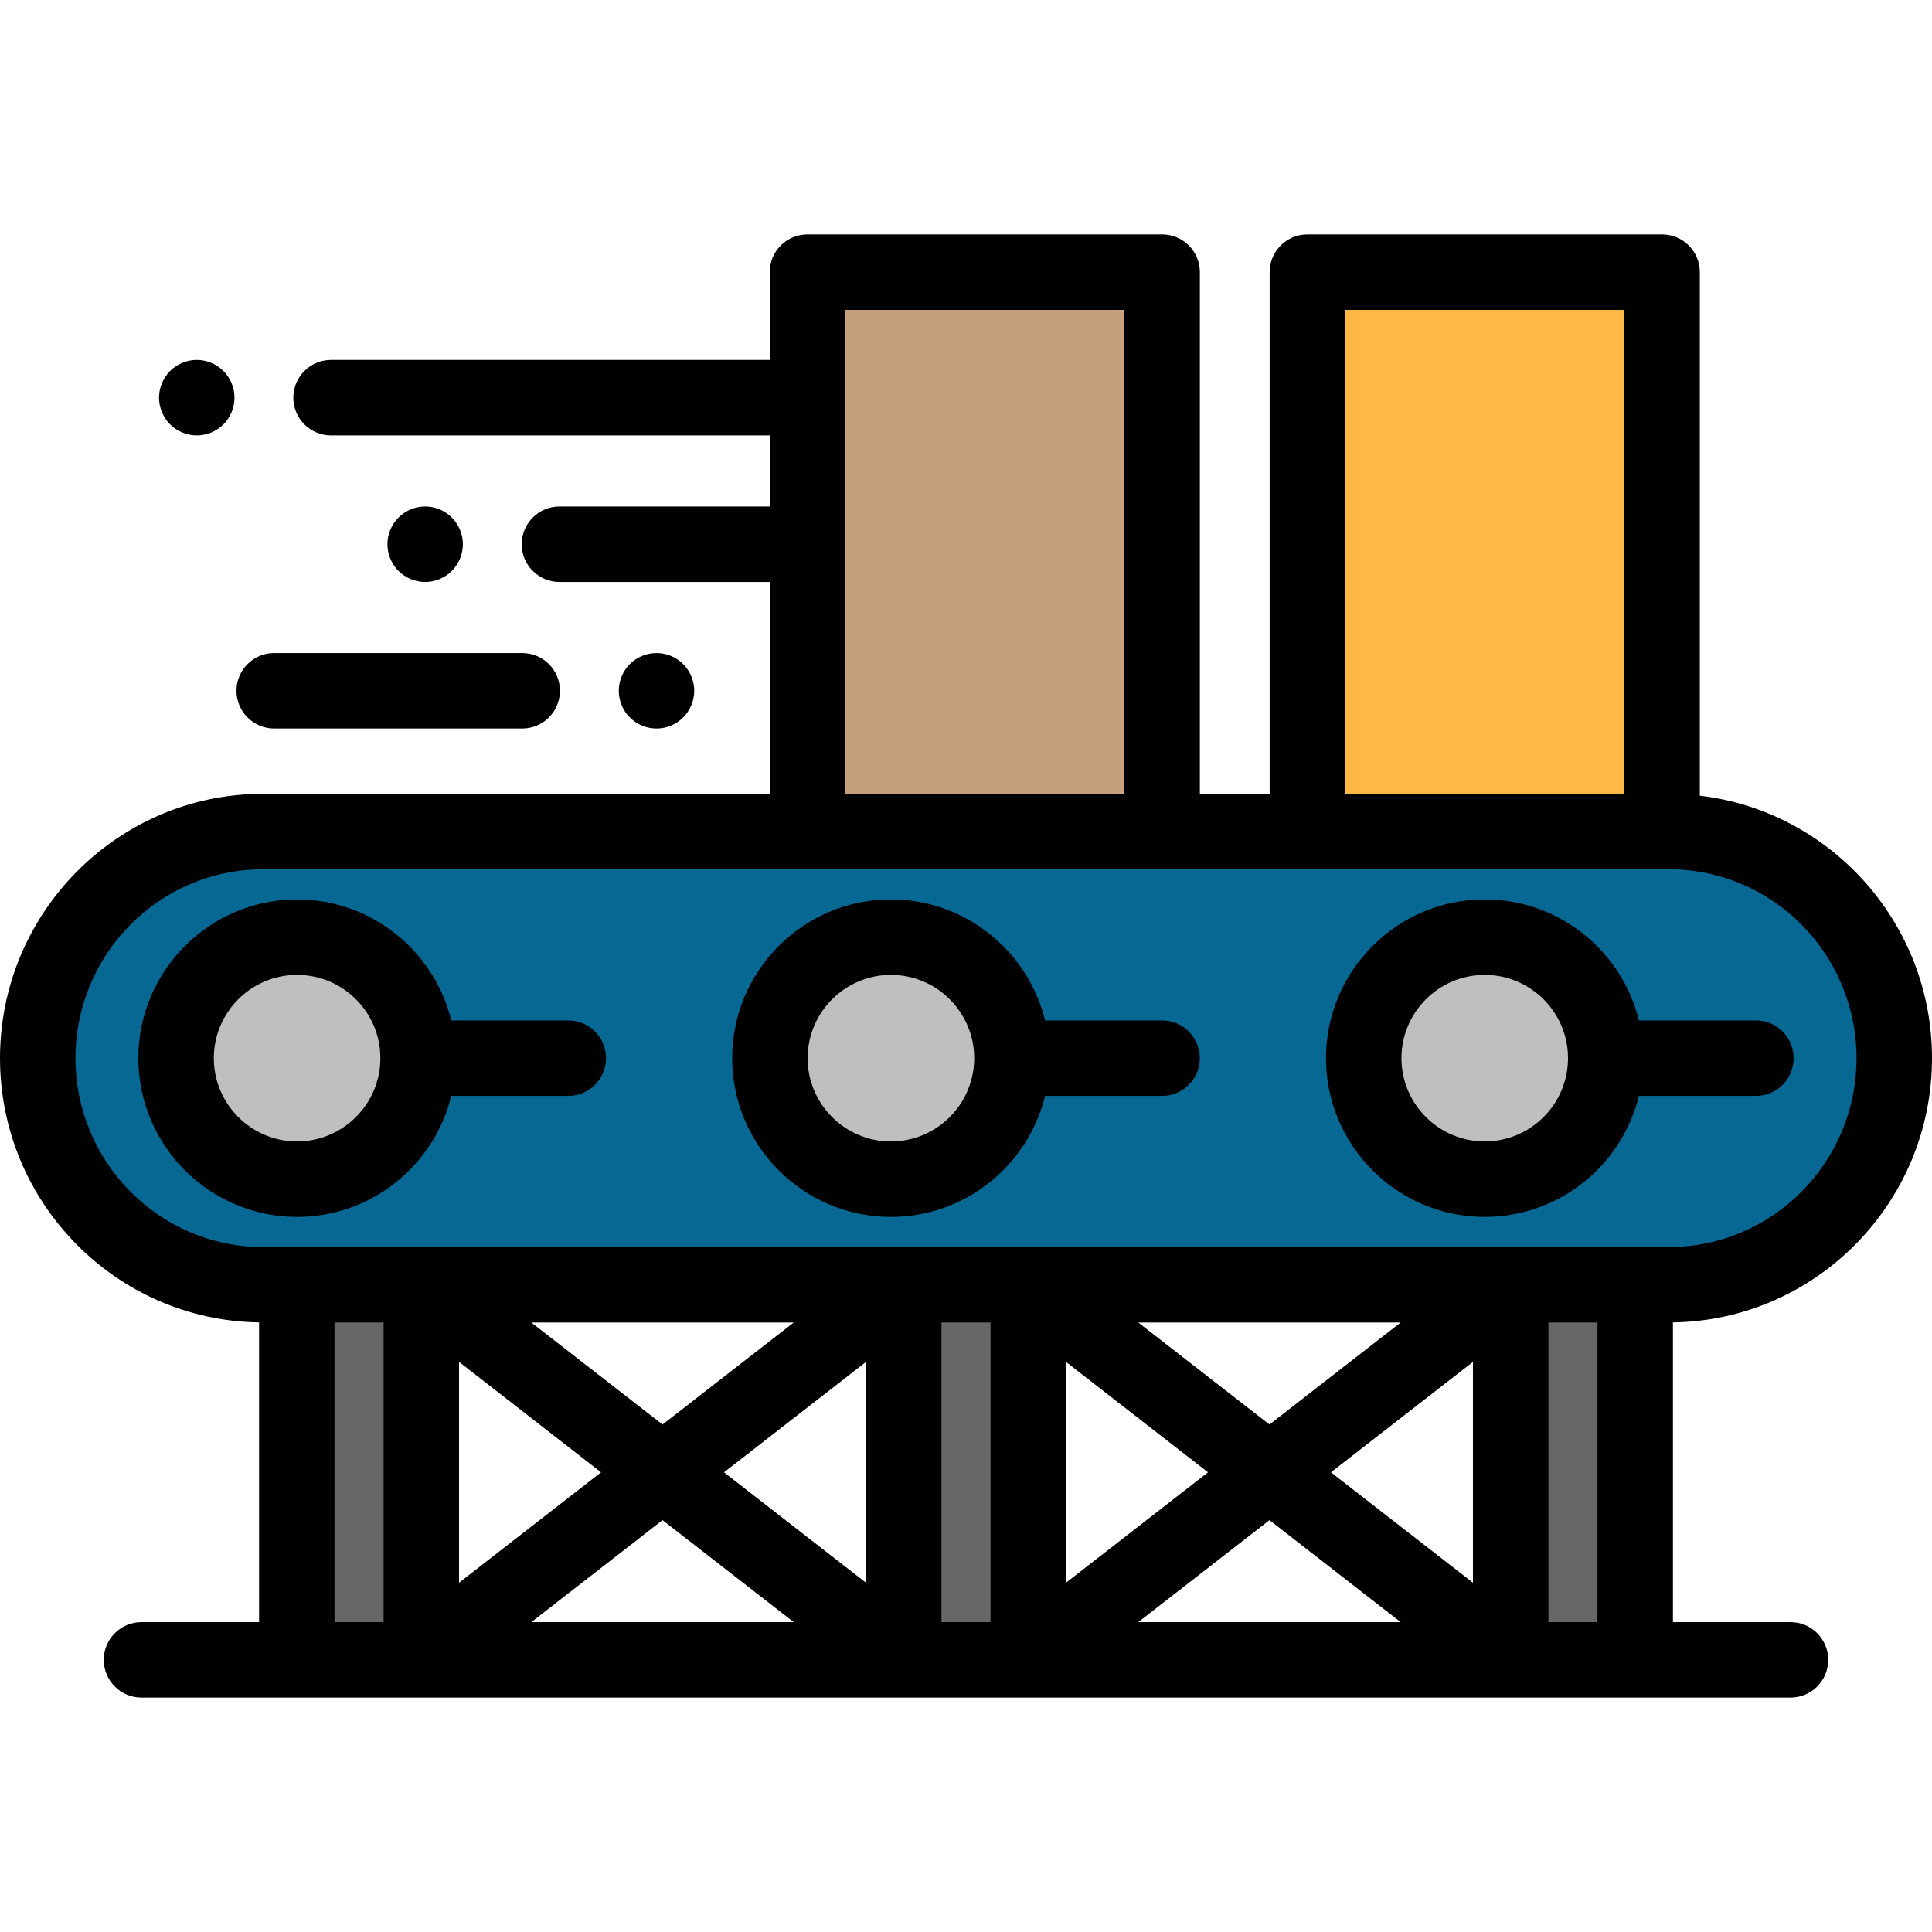 <?xml version="1.0" encoding="iso-8859-1"?>
<!-- Generator: Adobe Illustrator 19.0.0, SVG Export Plug-In . SVG Version: 6.00 Build 0)  -->
<svg xmlns="http://www.w3.org/2000/svg" xmlns:xlink="http://www.w3.org/1999/xlink" version="1.1" id="Capa_1" x="0px" y="0px" viewBox="0 0 512 512" style="enable-background:new 0 0 512 512;" xml:space="preserve">
<path d="M52.14,115.39c-0.65,0-1.31-0.07-1.95-0.2s-1.27-0.32-1.87-0.57s-1.19-0.56-1.73-0.92c-0.55-0.36-1.06-0.78-1.52-1.24  s-0.88-0.97-1.24-1.52c-0.36-0.54-0.67-1.12-0.92-1.73c-0.25-0.6-0.44-1.23-0.57-1.87s-0.2-1.3-0.2-1.95c0-0.65,0.07-1.309,0.2-1.96  c0.13-0.63,0.32-1.26,0.57-1.87c0.25-0.6,0.56-1.18,0.92-1.72c0.36-0.55,0.78-1.06,1.24-1.52c0.46-0.46,0.97-0.88,1.52-1.25  c0.54-0.36,1.13-0.67,1.73-0.92s1.23-0.44,1.87-0.57c1.29-0.26,2.62-0.26,3.91,0c0.64,0.13,1.26,0.32,1.87,0.57  c0.6,0.25,1.18,0.56,1.72,0.92c0.55,0.37,1.06,0.79,1.52,1.25c0.47,0.46,0.88,0.97,1.25,1.52c0.36,0.54,0.67,1.12,0.92,1.72  c0.25,0.61,0.44,1.24,0.57,1.87c0.13,0.65,0.19,1.31,0.19,1.96s-0.06,1.31-0.19,1.95c-0.13,0.64-0.32,1.27-0.57,1.87  c-0.25,0.61-0.56,1.19-0.92,1.73c-0.37,0.55-0.78,1.06-1.25,1.52c-0.46,0.46-0.97,0.88-1.52,1.24c-0.54,0.36-1.12,0.67-1.72,0.92  c-0.61,0.25-1.23,0.44-1.87,0.57C53.45,115.321,52.8,115.39,52.14,115.39z"/>
<path d="M112.67,154.23c-0.65,0-1.31-0.07-1.95-0.2c-0.64-0.13-1.27-0.32-1.88-0.57c-0.6-0.25-1.18-0.56-1.72-0.92  c-0.55-0.36-1.059-0.78-1.52-1.24c-0.46-0.46-0.88-0.98-1.25-1.52c-0.36-0.54-0.66-1.13-0.91-1.73c-0.25-0.6-0.45-1.23-0.57-1.87  c-0.13-0.64-0.2-1.3-0.2-1.95s0.07-1.31,0.2-1.96c0.12-0.64,0.32-1.26,0.57-1.87c0.25-0.6,0.55-1.18,0.91-1.72  c0.37-0.55,0.79-1.06,1.25-1.52c0.461-0.47,0.97-0.88,1.52-1.25c0.54-0.36,1.12-0.67,1.72-0.92c0.61-0.25,1.24-0.44,1.88-0.57  c1.28-0.26,2.61-0.26,3.9,0c0.64,0.13,1.27,0.32,1.87,0.57c0.61,0.25,1.19,0.56,1.73,0.92c0.55,0.37,1.06,0.78,1.52,1.25  c0.46,0.46,0.88,0.97,1.24,1.52c0.36,0.54,0.67,1.12,0.92,1.72c0.25,0.61,0.44,1.23,0.57,1.87c0.13,0.65,0.2,1.31,0.2,1.96  s-0.07,1.31-0.2,1.95s-0.32,1.27-0.57,1.87c-0.25,0.6-0.56,1.19-0.92,1.73s-0.78,1.06-1.24,1.52s-0.97,0.88-1.52,1.24  c-0.54,0.36-1.12,0.67-1.73,0.92c-0.6,0.25-1.23,0.44-1.87,0.57C113.98,154.16,113.32,154.23,112.67,154.23z"/>
<path d="M138.39,193.064H72.669c-5.523,0-10-4.477-10-10s4.477-10,10-10h65.721c5.523,0,10,4.477,10,10  C148.39,188.588,143.913,193.064,138.39,193.064z"/>
<path d="M173.98,193.061c-0.65,0-1.31-0.06-1.95-0.19s-1.27-0.32-1.88-0.57c-0.6-0.25-1.18-0.56-1.72-0.92  c-0.55-0.37-1.06-0.78-1.52-1.25c-0.46-0.46-0.88-0.97-1.25-1.51c-0.36-0.55-0.66-1.13-0.91-1.73c-0.25-0.6-0.45-1.23-0.57-1.87  c-0.13-0.65-0.2-1.3-0.2-1.96c0-0.65,0.07-1.3,0.2-1.95c0.12-0.64,0.32-1.27,0.57-1.87s0.55-1.18,0.91-1.73  c0.37-0.54,0.79-1.06,1.25-1.52s0.97-0.88,1.52-1.24c0.54-0.36,1.12-0.67,1.72-0.92c0.61-0.25,1.24-0.44,1.88-0.57  c1.29-0.26,2.61-0.26,3.9,0c0.64,0.13,1.27,0.32,1.87,0.57c0.61,0.25,1.19,0.56,1.73,0.92c0.55,0.36,1.06,0.78,1.52,1.24  s0.88,0.98,1.24,1.52c0.36,0.55,0.67,1.13,0.92,1.73s0.44,1.23,0.57,1.87c0.13,0.65,0.2,1.3,0.2,1.95c0,0.66-0.07,1.309-0.2,1.96  c-0.13,0.64-0.32,1.27-0.57,1.87c-0.25,0.6-0.56,1.18-0.92,1.73c-0.36,0.54-0.78,1.05-1.24,1.51c-0.46,0.47-0.97,0.88-1.52,1.25  c-0.54,0.36-1.12,0.67-1.73,0.92c-0.6,0.25-1.23,0.44-1.87,0.57S174.63,193.061,173.98,193.061z"/>
<path style="fill:#076893;" d="M442.318,340.477H69.682C36.516,340.477,10,313.591,10,280.425l0,0  c0-33.166,26.516-60.052,59.682-60.052h372.636c33.166,0,59.682,26.886,59.682,60.052l0,0  C502,313.591,475.484,340.477,442.318,340.477z"/>
<g>
	<circle style="fill:#BFBFBF;" cx="78.73" cy="280.43" r="32.07"/>
	<circle style="fill:#BFBFBF;" cx="236.1" cy="280.43" r="32.07"/>
	<circle style="fill:#BFBFBF;" cx="393.47" cy="280.43" r="32.07"/>
</g>
<g>
	<rect x="78.65" y="340.481" style="fill:#676767;" width="33" height="99.4"/>
	<rect x="239.5" y="340.481" style="fill:#676767;" width="33" height="99.4"/>
	<rect x="400.35" y="340.481" style="fill:#676767;" width="33" height="99.4"/>
</g>
<rect x="346.47" y="72.121" style="fill:#FDB845;" width="94" height="148.25"/>
<rect x="213.98" y="72.121" style="fill:#C69F7F;" width="94" height="148.25"/>
<path d="M512,280.425c0-35.853-26.936-65.483-61.529-69.557V72.122c0-5.523-4.477-10-10-10h-94c-5.523,0-10,4.477-10,10v138.251  H317.98V72.122c0-5.523-4.477-10-10-10h-94c-5.523,0-10,4.477-10,10v23.267H87.733c-5.523,0-10,4.477-10,10s4.477,10,10,10H203.98  v18.838h-55.721c-5.523,0-10,4.477-10,10s4.477,10,10,10h55.721v56.146H69.682C31.259,210.372,0,241.799,0,280.425  c0,38.28,30.705,69.469,68.654,70.026v79.427H37.5c-5.523,0-10,4.477-10,10s4.477,10,10,10h41.154h32.998c0.003,0,0.006,0,0.009,0  c0.004,0,0.008,0,0.012,0h127.808c0.004,0,0.008,0,0.012,0c0.003,0,0.006,0,0.009,0h32.996c0.003,0,0.006,0,0.009,0  c0.004,0,0.008,0,0.012,0h127.808c0.004,0,0.008,0,0.012,0c0.003,0,0.006,0,0.009,0h32.998H474.5c5.523,0,10-4.477,10-10  s-4.477-10-10-10h-31.154v-79.427C481.295,349.895,512,318.706,512,280.425z M356.471,82.122h74v128.251h-74V82.122z   M223.979,82.122h74v128.251h-74V82.122z M20,280.425c0-27.599,22.287-50.052,49.682-50.052h144.297h94h38.491h94h1.847  c27.395,0,49.682,22.454,49.682,50.053c0,27.599-22.287,50.052-49.682,50.052h-8.972h-33H272.5h-33H111.654h-33h-8.972  C42.287,330.477,20,308.024,20,280.425z M320.131,390.179L282.5,419.437v-58.517L320.131,390.179z M301.654,350.477h69.539  l-34.77,27.034L301.654,350.477z M336.423,402.846l34.77,27.033h-69.539L336.423,402.846z M352.715,390.179l37.631-29.258v58.517  L352.715,390.179z M159.285,390.179l-37.631,29.258v-58.517L159.285,390.179z M140.807,350.477h69.539l-34.77,27.034  L140.807,350.477z M175.577,402.846l34.77,27.033h-69.539L175.577,402.846z M191.869,390.179l37.631-29.258v58.517L191.869,390.179z   M88.654,429.878v-79.401h13v79.401H88.654z M249.5,429.878v-79.401h13v79.401H249.5z M410.346,429.878v-79.401h13v79.401H410.346z"/>
<path d="M119.593,290.425h31.006c5.523,0,10-4.477,10-10s-4.477-10-10-10h-31.006c-4.501-18.384-21.107-32.069-40.859-32.069  c-23.197,0-42.069,18.872-42.069,42.069c0,23.197,18.872,42.069,42.069,42.069C98.486,322.495,115.092,308.81,119.593,290.425z   M56.665,280.425c0-12.169,9.9-22.069,22.069-22.069s22.069,9.9,22.069,22.069s-9.9,22.069-22.069,22.069  S56.665,292.594,56.665,280.425z"/>
<path d="M236.102,322.495c19.752,0,36.358-13.685,40.859-32.069h31.006c5.523,0,10-4.477,10-10s-4.477-10-10-10h-31.006  c-4.5-18.384-21.107-32.069-40.859-32.069c-23.197,0-42.069,18.872-42.069,42.069C194.033,303.622,212.905,322.495,236.102,322.495z   M236.102,258.356c12.169,0,22.069,9.9,22.069,22.069s-9.9,22.069-22.069,22.069s-22.069-9.9-22.069-22.069  C214.033,268.257,223.934,258.356,236.102,258.356z"/>
<path d="M393.471,322.495c19.752,0,36.358-13.685,40.859-32.069h31.006c5.523,0,10-4.477,10-10s-4.477-10-10-10H434.33  c-4.5-18.384-21.107-32.069-40.859-32.069c-23.197,0-42.069,18.872-42.069,42.069C351.402,303.622,370.273,322.495,393.471,322.495z   M393.471,258.356c12.169,0,22.069,9.9,22.069,22.069s-9.9,22.069-22.069,22.069s-22.069-9.9-22.069-22.069  C371.401,268.257,381.302,258.356,393.471,258.356z"/>
<g>
</g>
<g>
</g>
<g>
</g>
<g>
</g>
<g>
</g>
<g>
</g>
<g>
</g>
<g>
</g>
<g>
</g>
<g>
</g>
<g>
</g>
<g>
</g>
<g>
</g>
<g>
</g>
<g>
</g>
</svg>
